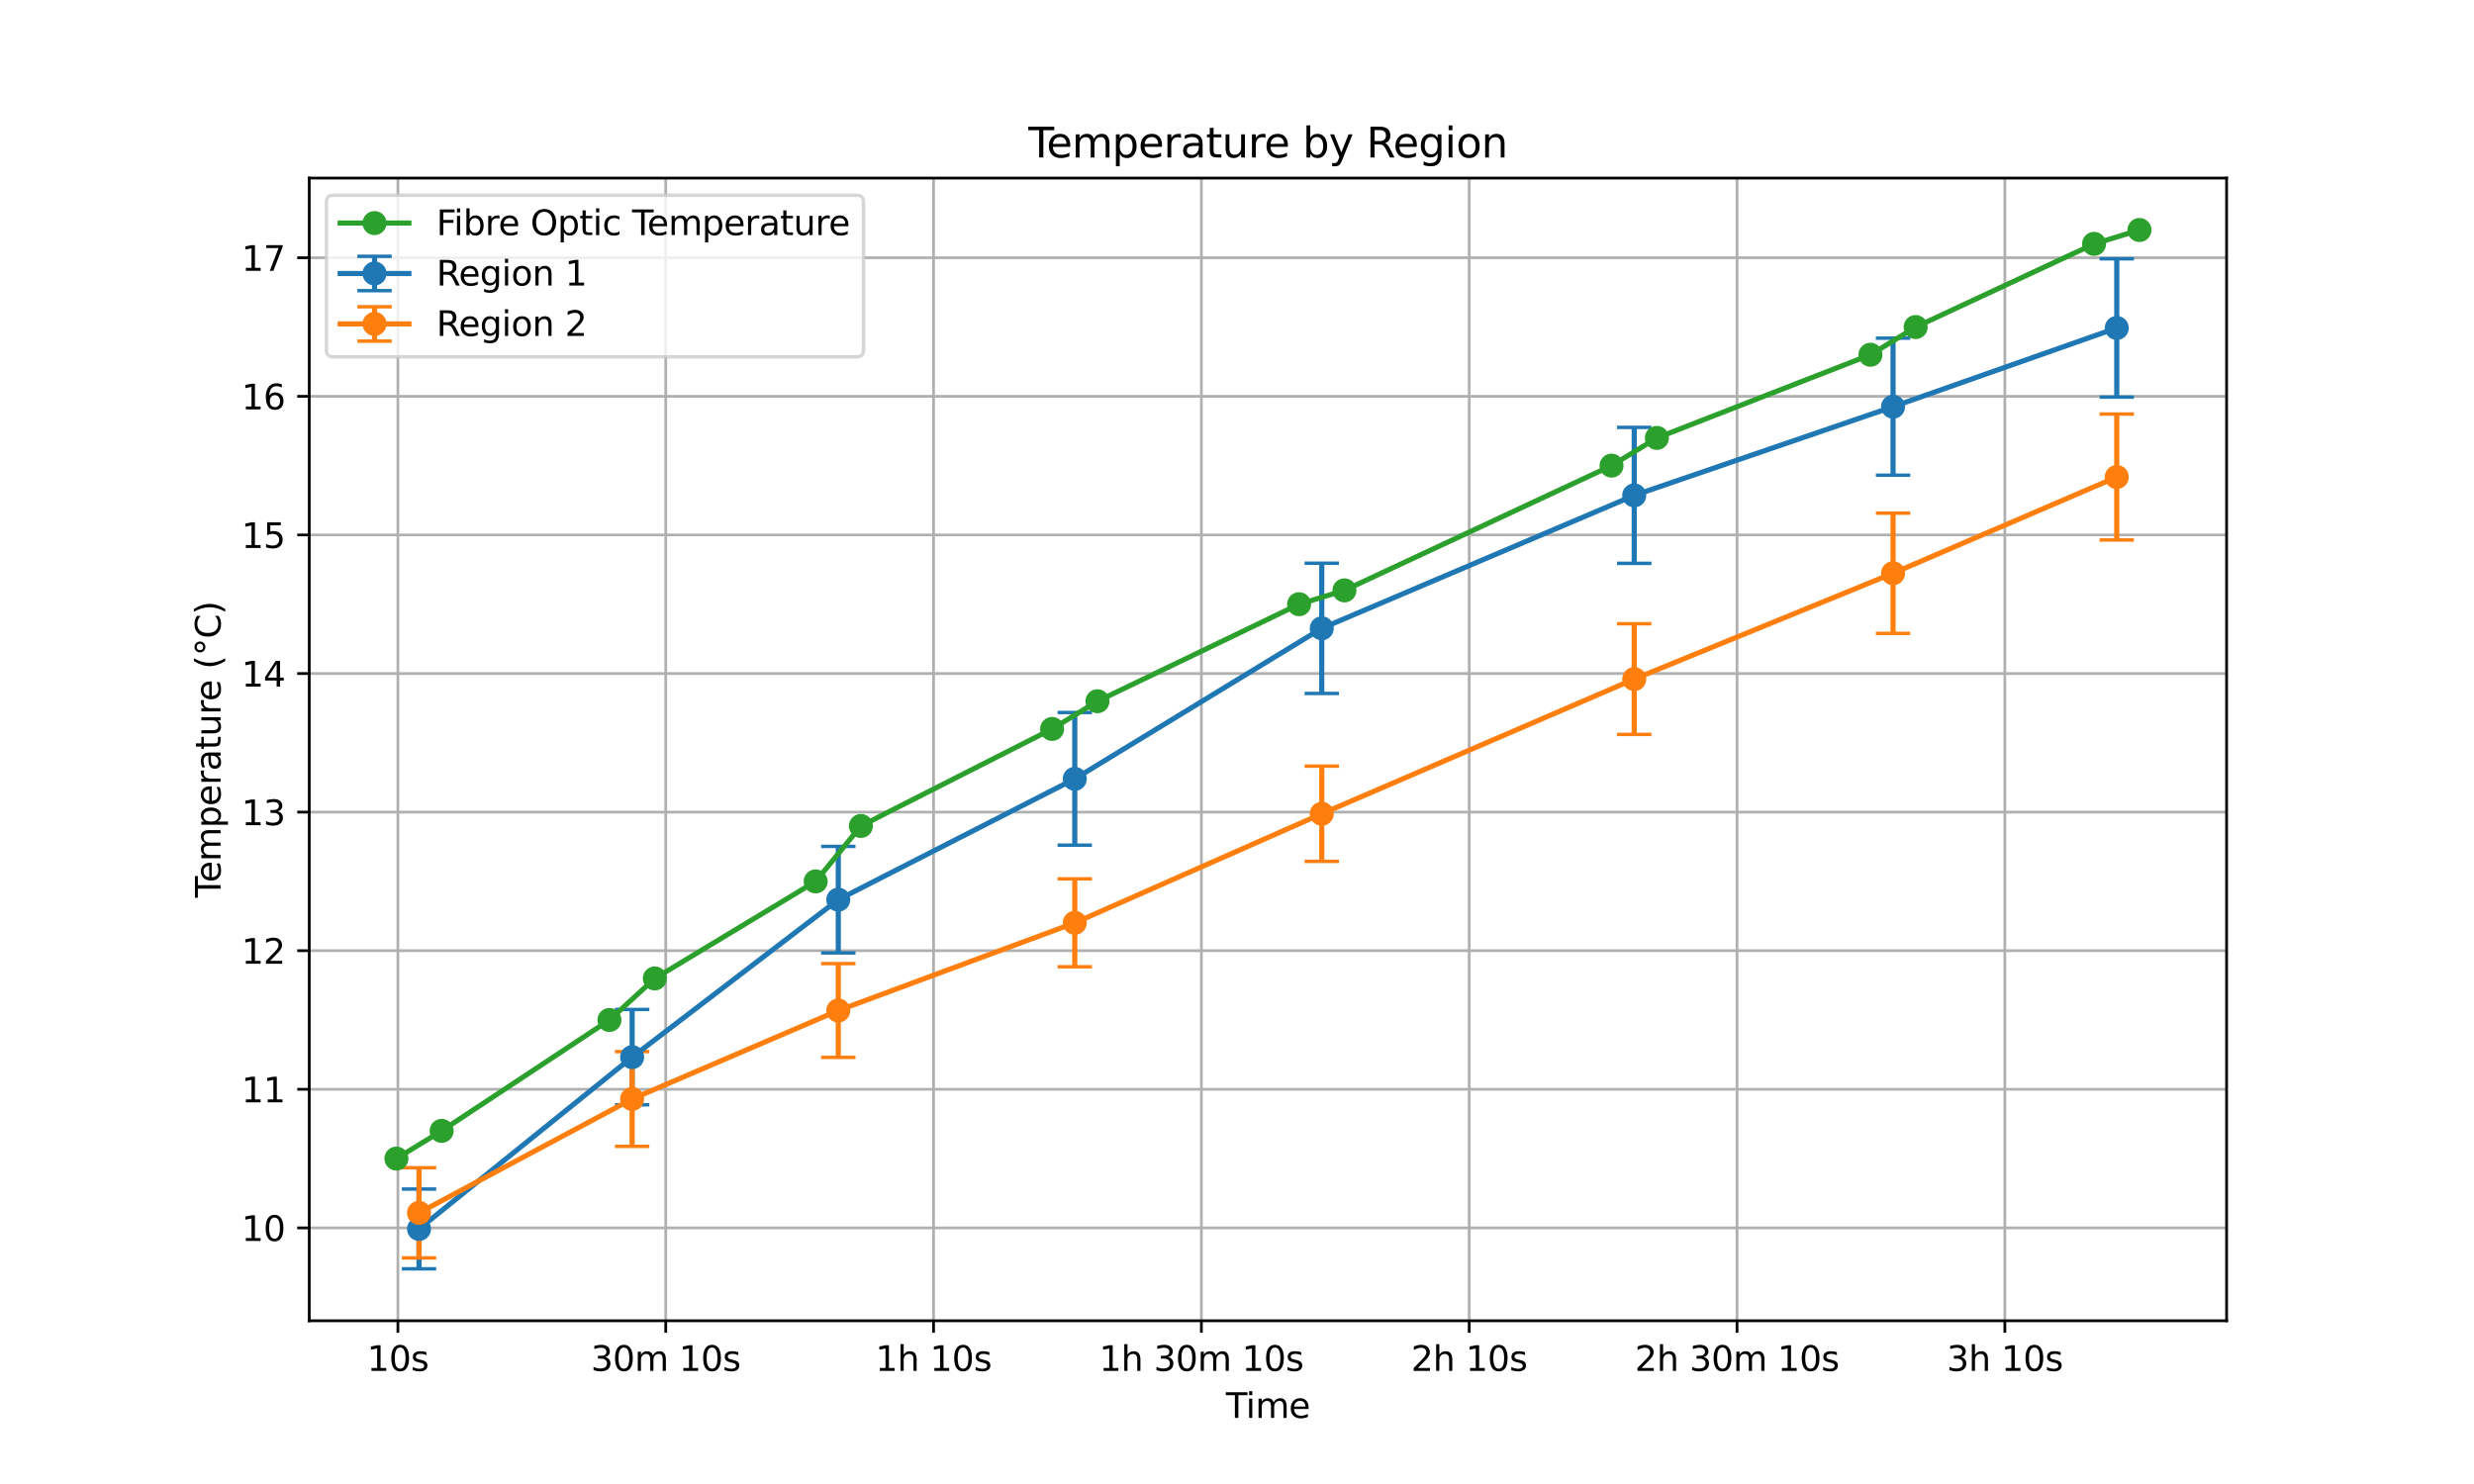 <?xml version="1.0" encoding="utf-8" standalone="no"?>
<!DOCTYPE svg PUBLIC "-//W3C//DTD SVG 1.1//EN"
  "http://www.w3.org/Graphics/SVG/1.1/DTD/svg11.dtd">
<svg xmlns:xlink="http://www.w3.org/1999/xlink" width="720pt" height="432pt" viewBox="0 0 720 432" xmlns="http://www.w3.org/2000/svg" version="1.1">
 <defs>
  <style type="text/css">*{stroke-linejoin: round; stroke-linecap: butt}</style>
 </defs>
 <g id="figure_1">
  <g id="patch_1">
   <path d="M 0 432 
L 720 432 
L 720 0 
L 0 0 
z
" style="fill: #ffffff"/>
  </g>
  <g id="axes_1">
   <g id="patch_2">
    <path d="M 90 384.48 
L 648 384.48 
L 648 51.84 
L 90 51.84 
z
" style="fill: #ffffff"/>
   </g>
   <g id="matplotlib.axis_1">
    <g id="xtick_1">
     <g id="line2d_1">
      <path d="M 115.802 384.48 
L 115.802 51.84 
" clip-path="url(#p386b42f5fe)" style="fill: none; stroke: #b0b0b0; stroke-width: 0.8; stroke-linecap: square"/>
     </g>
     <g id="line2d_2">
      <defs>
       <path id="m25e8c06a83" d="M 0 0 
L 0 3.5 
" style="stroke: #000000; stroke-width: 0.8"/>
      </defs>
      <g>
       <use xlink:href="#m25e8c06a83" x="115.802" y="384.48" style="stroke: #000000; stroke-width: 0.8"/>
      </g>
     </g>
     <g id="text_1">
      <!-- 10s -->
      <g transform="translate(106.835 399.078) scale(0.1 -0.1)">
       <defs>
        <path id="DejaVuSans-31" d="M 794 531 
L 1825 531 
L 1825 4091 
L 703 3866 
L 703 4441 
L 1819 4666 
L 2450 4666 
L 2450 531 
L 3481 531 
L 3481 0 
L 794 0 
L 794 531 
z
" transform="scale(0.016)"/>
        <path id="DejaVuSans-30" d="M 2034 4250 
Q 1547 4250 1301 3770 
Q 1056 3291 1056 2328 
Q 1056 1369 1301 889 
Q 1547 409 2034 409 
Q 2525 409 2770 889 
Q 3016 1369 3016 2328 
Q 3016 3291 2770 3770 
Q 2525 4250 2034 4250 
z
M 2034 4750 
Q 2819 4750 3233 4129 
Q 3647 3509 3647 2328 
Q 3647 1150 3233 529 
Q 2819 -91 2034 -91 
Q 1250 -91 836 529 
Q 422 1150 422 2328 
Q 422 3509 836 4129 
Q 1250 4750 2034 4750 
z
" transform="scale(0.016)"/>
        <path id="DejaVuSans-73" d="M 2834 3397 
L 2834 2853 
Q 2591 2978 2328 3040 
Q 2066 3103 1784 3103 
Q 1356 3103 1142 2972 
Q 928 2841 928 2578 
Q 928 2378 1081 2264 
Q 1234 2150 1697 2047 
L 1894 2003 
Q 2506 1872 2764 1633 
Q 3022 1394 3022 966 
Q 3022 478 2636 193 
Q 2250 -91 1575 -91 
Q 1294 -91 989 -36 
Q 684 19 347 128 
L 347 722 
Q 666 556 975 473 
Q 1284 391 1588 391 
Q 1994 391 2212 530 
Q 2431 669 2431 922 
Q 2431 1156 2273 1281 
Q 2116 1406 1581 1522 
L 1381 1569 
Q 847 1681 609 1914 
Q 372 2147 372 2553 
Q 372 3047 722 3315 
Q 1072 3584 1716 3584 
Q 2034 3584 2315 3537 
Q 2597 3491 2834 3397 
z
" transform="scale(0.016)"/>
       </defs>
       <use xlink:href="#DejaVuSans-31"/>
       <use xlink:href="#DejaVuSans-30" transform="translate(63.623 0)"/>
       <use xlink:href="#DejaVuSans-73" transform="translate(127.246 0)"/>
      </g>
     </g>
    </g>
    <g id="xtick_2">
     <g id="line2d_3">
      <path d="M 193.746 384.48 
L 193.746 51.84 
" clip-path="url(#p386b42f5fe)" style="fill: none; stroke: #b0b0b0; stroke-width: 0.8; stroke-linecap: square"/>
     </g>
     <g id="line2d_4">
      <g>
       <use xlink:href="#m25e8c06a83" x="193.746" y="384.48" style="stroke: #000000; stroke-width: 0.8"/>
      </g>
     </g>
     <g id="text_2">
      <!-- 30m 10s -->
      <g transform="translate(171.957 399.078) scale(0.1 -0.1)">
       <defs>
        <path id="DejaVuSans-33" d="M 2597 2516 
Q 3050 2419 3304 2112 
Q 3559 1806 3559 1356 
Q 3559 666 3084 287 
Q 2609 -91 1734 -91 
Q 1441 -91 1130 -33 
Q 819 25 488 141 
L 488 750 
Q 750 597 1062 519 
Q 1375 441 1716 441 
Q 2309 441 2620 675 
Q 2931 909 2931 1356 
Q 2931 1769 2642 2001 
Q 2353 2234 1838 2234 
L 1294 2234 
L 1294 2753 
L 1863 2753 
Q 2328 2753 2575 2939 
Q 2822 3125 2822 3475 
Q 2822 3834 2567 4026 
Q 2313 4219 1838 4219 
Q 1578 4219 1281 4162 
Q 984 4106 628 3988 
L 628 4550 
Q 988 4650 1302 4700 
Q 1616 4750 1894 4750 
Q 2613 4750 3031 4423 
Q 3450 4097 3450 3541 
Q 3450 3153 3228 2886 
Q 3006 2619 2597 2516 
z
" transform="scale(0.016)"/>
        <path id="DejaVuSans-6d" d="M 3328 2828 
Q 3544 3216 3844 3400 
Q 4144 3584 4550 3584 
Q 5097 3584 5394 3201 
Q 5691 2819 5691 2113 
L 5691 0 
L 5113 0 
L 5113 2094 
Q 5113 2597 4934 2840 
Q 4756 3084 4391 3084 
Q 3944 3084 3684 2787 
Q 3425 2491 3425 1978 
L 3425 0 
L 2847 0 
L 2847 2094 
Q 2847 2600 2669 2842 
Q 2491 3084 2119 3084 
Q 1678 3084 1418 2786 
Q 1159 2488 1159 1978 
L 1159 0 
L 581 0 
L 581 3500 
L 1159 3500 
L 1159 2956 
Q 1356 3278 1631 3431 
Q 1906 3584 2284 3584 
Q 2666 3584 2933 3390 
Q 3200 3197 3328 2828 
z
" transform="scale(0.016)"/>
        <path id="DejaVuSans-20" transform="scale(0.016)"/>
       </defs>
       <use xlink:href="#DejaVuSans-33"/>
       <use xlink:href="#DejaVuSans-30" transform="translate(63.623 0)"/>
       <use xlink:href="#DejaVuSans-6d" transform="translate(127.246 0)"/>
       <use xlink:href="#DejaVuSans-20" transform="translate(224.658 0)"/>
       <use xlink:href="#DejaVuSans-31" transform="translate(256.445 0)"/>
       <use xlink:href="#DejaVuSans-30" transform="translate(320.068 0)"/>
       <use xlink:href="#DejaVuSans-73" transform="translate(383.691 0)"/>
      </g>
     </g>
    </g>
    <g id="xtick_3">
     <g id="line2d_5">
      <path d="M 271.69 384.48 
L 271.69 51.84 
" clip-path="url(#p386b42f5fe)" style="fill: none; stroke: #b0b0b0; stroke-width: 0.8; stroke-linecap: square"/>
     </g>
     <g id="line2d_6">
      <g>
       <use xlink:href="#m25e8c06a83" x="271.69" y="384.48" style="stroke: #000000; stroke-width: 0.8"/>
      </g>
     </g>
     <g id="text_3">
      <!-- 1h 10s -->
      <g transform="translate(254.784 399.078) scale(0.1 -0.1)">
       <defs>
        <path id="DejaVuSans-68" d="M 3513 2113 
L 3513 0 
L 2938 0 
L 2938 2094 
Q 2938 2591 2744 2837 
Q 2550 3084 2163 3084 
Q 1697 3084 1428 2787 
Q 1159 2491 1159 1978 
L 1159 0 
L 581 0 
L 581 4863 
L 1159 4863 
L 1159 2956 
Q 1366 3272 1645 3428 
Q 1925 3584 2291 3584 
Q 2894 3584 3203 3211 
Q 3513 2838 3513 2113 
z
" transform="scale(0.016)"/>
       </defs>
       <use xlink:href="#DejaVuSans-31"/>
       <use xlink:href="#DejaVuSans-68" transform="translate(63.623 0)"/>
       <use xlink:href="#DejaVuSans-20" transform="translate(127.002 0)"/>
       <use xlink:href="#DejaVuSans-31" transform="translate(158.789 0)"/>
       <use xlink:href="#DejaVuSans-30" transform="translate(222.412 0)"/>
       <use xlink:href="#DejaVuSans-73" transform="translate(286.035 0)"/>
      </g>
     </g>
    </g>
    <g id="xtick_4">
     <g id="line2d_7">
      <path d="M 349.634 384.48 
L 349.634 51.84 
" clip-path="url(#p386b42f5fe)" style="fill: none; stroke: #b0b0b0; stroke-width: 0.8; stroke-linecap: square"/>
     </g>
     <g id="line2d_8">
      <g>
       <use xlink:href="#m25e8c06a83" x="349.634" y="384.48" style="stroke: #000000; stroke-width: 0.8"/>
      </g>
     </g>
     <g id="text_4">
      <!-- 1h 30m 10s -->
      <g transform="translate(319.906 399.078) scale(0.1 -0.1)">
       <use xlink:href="#DejaVuSans-31"/>
       <use xlink:href="#DejaVuSans-68" transform="translate(63.623 0)"/>
       <use xlink:href="#DejaVuSans-20" transform="translate(127.002 0)"/>
       <use xlink:href="#DejaVuSans-33" transform="translate(158.789 0)"/>
       <use xlink:href="#DejaVuSans-30" transform="translate(222.412 0)"/>
       <use xlink:href="#DejaVuSans-6d" transform="translate(286.035 0)"/>
       <use xlink:href="#DejaVuSans-20" transform="translate(383.447 0)"/>
       <use xlink:href="#DejaVuSans-31" transform="translate(415.234 0)"/>
       <use xlink:href="#DejaVuSans-30" transform="translate(478.857 0)"/>
       <use xlink:href="#DejaVuSans-73" transform="translate(542.48 0)"/>
      </g>
     </g>
    </g>
    <g id="xtick_5">
     <g id="line2d_9">
      <path d="M 427.578 384.48 
L 427.578 51.84 
" clip-path="url(#p386b42f5fe)" style="fill: none; stroke: #b0b0b0; stroke-width: 0.8; stroke-linecap: square"/>
     </g>
     <g id="line2d_10">
      <g>
       <use xlink:href="#m25e8c06a83" x="427.578" y="384.48" style="stroke: #000000; stroke-width: 0.8"/>
      </g>
     </g>
     <g id="text_5">
      <!-- 2h 10s -->
      <g transform="translate(410.672 399.078) scale(0.1 -0.1)">
       <defs>
        <path id="DejaVuSans-32" d="M 1228 531 
L 3431 531 
L 3431 0 
L 469 0 
L 469 531 
Q 828 903 1448 1529 
Q 2069 2156 2228 2338 
Q 2531 2678 2651 2914 
Q 2772 3150 2772 3378 
Q 2772 3750 2511 3984 
Q 2250 4219 1831 4219 
Q 1534 4219 1204 4116 
Q 875 4013 500 3803 
L 500 4441 
Q 881 4594 1212 4672 
Q 1544 4750 1819 4750 
Q 2544 4750 2975 4387 
Q 3406 4025 3406 3419 
Q 3406 3131 3298 2873 
Q 3191 2616 2906 2266 
Q 2828 2175 2409 1742 
Q 1991 1309 1228 531 
z
" transform="scale(0.016)"/>
       </defs>
       <use xlink:href="#DejaVuSans-32"/>
       <use xlink:href="#DejaVuSans-68" transform="translate(63.623 0)"/>
       <use xlink:href="#DejaVuSans-20" transform="translate(127.002 0)"/>
       <use xlink:href="#DejaVuSans-31" transform="translate(158.789 0)"/>
       <use xlink:href="#DejaVuSans-30" transform="translate(222.412 0)"/>
       <use xlink:href="#DejaVuSans-73" transform="translate(286.035 0)"/>
      </g>
     </g>
    </g>
    <g id="xtick_6">
     <g id="line2d_11">
      <path d="M 505.522 384.48 
L 505.522 51.84 
" clip-path="url(#p386b42f5fe)" style="fill: none; stroke: #b0b0b0; stroke-width: 0.8; stroke-linecap: square"/>
     </g>
     <g id="line2d_12">
      <g>
       <use xlink:href="#m25e8c06a83" x="505.522" y="384.48" style="stroke: #000000; stroke-width: 0.8"/>
      </g>
     </g>
     <g id="text_6">
      <!-- 2h 30m 10s -->
      <g transform="translate(475.794 399.078) scale(0.1 -0.1)">
       <use xlink:href="#DejaVuSans-32"/>
       <use xlink:href="#DejaVuSans-68" transform="translate(63.623 0)"/>
       <use xlink:href="#DejaVuSans-20" transform="translate(127.002 0)"/>
       <use xlink:href="#DejaVuSans-33" transform="translate(158.789 0)"/>
       <use xlink:href="#DejaVuSans-30" transform="translate(222.412 0)"/>
       <use xlink:href="#DejaVuSans-6d" transform="translate(286.035 0)"/>
       <use xlink:href="#DejaVuSans-20" transform="translate(383.447 0)"/>
       <use xlink:href="#DejaVuSans-31" transform="translate(415.234 0)"/>
       <use xlink:href="#DejaVuSans-30" transform="translate(478.857 0)"/>
       <use xlink:href="#DejaVuSans-73" transform="translate(542.48 0)"/>
      </g>
     </g>
    </g>
    <g id="xtick_7">
     <g id="line2d_13">
      <path d="M 583.466 384.48 
L 583.466 51.84 
" clip-path="url(#p386b42f5fe)" style="fill: none; stroke: #b0b0b0; stroke-width: 0.8; stroke-linecap: square"/>
     </g>
     <g id="line2d_14">
      <g>
       <use xlink:href="#m25e8c06a83" x="583.466" y="384.48" style="stroke: #000000; stroke-width: 0.8"/>
      </g>
     </g>
     <g id="text_7">
      <!-- 3h 10s -->
      <g transform="translate(566.56 399.078) scale(0.1 -0.1)">
       <use xlink:href="#DejaVuSans-33"/>
       <use xlink:href="#DejaVuSans-68" transform="translate(63.623 0)"/>
       <use xlink:href="#DejaVuSans-20" transform="translate(127.002 0)"/>
       <use xlink:href="#DejaVuSans-31" transform="translate(158.789 0)"/>
       <use xlink:href="#DejaVuSans-30" transform="translate(222.412 0)"/>
       <use xlink:href="#DejaVuSans-73" transform="translate(286.035 0)"/>
      </g>
     </g>
    </g>
    <g id="text_8">
     <!-- Time -->
     <g transform="translate(356.766 412.757) scale(0.1 -0.1)">
      <defs>
       <path id="DejaVuSans-54" d="M -19 4666 
L 3928 4666 
L 3928 4134 
L 2272 4134 
L 2272 0 
L 1638 0 
L 1638 4134 
L -19 4134 
L -19 4666 
z
" transform="scale(0.016)"/>
       <path id="DejaVuSans-69" d="M 603 3500 
L 1178 3500 
L 1178 0 
L 603 0 
L 603 3500 
z
M 603 4863 
L 1178 4863 
L 1178 4134 
L 603 4134 
L 603 4863 
z
" transform="scale(0.016)"/>
       <path id="DejaVuSans-65" d="M 3597 1894 
L 3597 1613 
L 953 1613 
Q 991 1019 1311 708 
Q 1631 397 2203 397 
Q 2534 397 2845 478 
Q 3156 559 3463 722 
L 3463 178 
Q 3153 47 2828 -22 
Q 2503 -91 2169 -91 
Q 1331 -91 842 396 
Q 353 884 353 1716 
Q 353 2575 817 3079 
Q 1281 3584 2069 3584 
Q 2775 3584 3186 3129 
Q 3597 2675 3597 1894 
z
M 3022 2063 
Q 3016 2534 2758 2815 
Q 2500 3097 2075 3097 
Q 1594 3097 1305 2825 
Q 1016 2553 972 2059 
L 3022 2063 
z
" transform="scale(0.016)"/>
      </defs>
      <use xlink:href="#DejaVuSans-54"/>
      <use xlink:href="#DejaVuSans-69" transform="translate(57.959 0)"/>
      <use xlink:href="#DejaVuSans-6d" transform="translate(85.742 0)"/>
      <use xlink:href="#DejaVuSans-65" transform="translate(183.154 0)"/>
     </g>
    </g>
   </g>
   <g id="matplotlib.axis_2">
    <g id="ytick_1">
     <g id="line2d_15">
      <path d="M 90 357.444 
L 648 357.444 
" clip-path="url(#p386b42f5fe)" style="fill: none; stroke: #b0b0b0; stroke-width: 0.8; stroke-linecap: square"/>
     </g>
     <g id="line2d_16">
      <defs>
       <path id="mbd98ef2df9" d="M 0 0 
L -3.5 0 
" style="stroke: #000000; stroke-width: 0.8"/>
      </defs>
      <g>
       <use xlink:href="#mbd98ef2df9" x="90" y="357.444" style="stroke: #000000; stroke-width: 0.8"/>
      </g>
     </g>
     <g id="text_9">
      <!-- 10 -->
      <g transform="translate(70.275 361.243) scale(0.1 -0.1)">
       <use xlink:href="#DejaVuSans-31"/>
       <use xlink:href="#DejaVuSans-30" transform="translate(63.623 0)"/>
      </g>
     </g>
    </g>
    <g id="ytick_2">
     <g id="line2d_17">
      <path d="M 90 317.099 
L 648 317.099 
" clip-path="url(#p386b42f5fe)" style="fill: none; stroke: #b0b0b0; stroke-width: 0.8; stroke-linecap: square"/>
     </g>
     <g id="line2d_18">
      <g>
       <use xlink:href="#mbd98ef2df9" x="90" y="317.099" style="stroke: #000000; stroke-width: 0.8"/>
      </g>
     </g>
     <g id="text_10">
      <!-- 11 -->
      <g transform="translate(70.275 320.898) scale(0.1 -0.1)">
       <use xlink:href="#DejaVuSans-31"/>
       <use xlink:href="#DejaVuSans-31" transform="translate(63.623 0)"/>
      </g>
     </g>
    </g>
    <g id="ytick_3">
     <g id="line2d_19">
      <path d="M 90 276.754 
L 648 276.754 
" clip-path="url(#p386b42f5fe)" style="fill: none; stroke: #b0b0b0; stroke-width: 0.8; stroke-linecap: square"/>
     </g>
     <g id="line2d_20">
      <g>
       <use xlink:href="#mbd98ef2df9" x="90" y="276.754" style="stroke: #000000; stroke-width: 0.8"/>
      </g>
     </g>
     <g id="text_11">
      <!-- 12 -->
      <g transform="translate(70.275 280.553) scale(0.1 -0.1)">
       <use xlink:href="#DejaVuSans-31"/>
       <use xlink:href="#DejaVuSans-32" transform="translate(63.623 0)"/>
      </g>
     </g>
    </g>
    <g id="ytick_4">
     <g id="line2d_21">
      <path d="M 90 236.409 
L 648 236.409 
" clip-path="url(#p386b42f5fe)" style="fill: none; stroke: #b0b0b0; stroke-width: 0.8; stroke-linecap: square"/>
     </g>
     <g id="line2d_22">
      <g>
       <use xlink:href="#mbd98ef2df9" x="90" y="236.409" style="stroke: #000000; stroke-width: 0.8"/>
      </g>
     </g>
     <g id="text_12">
      <!-- 13 -->
      <g transform="translate(70.275 240.208) scale(0.1 -0.1)">
       <use xlink:href="#DejaVuSans-31"/>
       <use xlink:href="#DejaVuSans-33" transform="translate(63.623 0)"/>
      </g>
     </g>
    </g>
    <g id="ytick_5">
     <g id="line2d_23">
      <path d="M 90 196.064 
L 648 196.064 
" clip-path="url(#p386b42f5fe)" style="fill: none; stroke: #b0b0b0; stroke-width: 0.8; stroke-linecap: square"/>
     </g>
     <g id="line2d_24">
      <g>
       <use xlink:href="#mbd98ef2df9" x="90" y="196.064" style="stroke: #000000; stroke-width: 0.8"/>
      </g>
     </g>
     <g id="text_13">
      <!-- 14 -->
      <g transform="translate(70.275 199.863) scale(0.1 -0.1)">
       <defs>
        <path id="DejaVuSans-34" d="M 2419 4116 
L 825 1625 
L 2419 1625 
L 2419 4116 
z
M 2253 4666 
L 3047 4666 
L 3047 1625 
L 3713 1625 
L 3713 1100 
L 3047 1100 
L 3047 0 
L 2419 0 
L 2419 1100 
L 313 1100 
L 313 1709 
L 2253 4666 
z
" transform="scale(0.016)"/>
       </defs>
       <use xlink:href="#DejaVuSans-31"/>
       <use xlink:href="#DejaVuSans-34" transform="translate(63.623 0)"/>
      </g>
     </g>
    </g>
    <g id="ytick_6">
     <g id="line2d_25">
      <path d="M 90 155.719 
L 648 155.719 
" clip-path="url(#p386b42f5fe)" style="fill: none; stroke: #b0b0b0; stroke-width: 0.8; stroke-linecap: square"/>
     </g>
     <g id="line2d_26">
      <g>
       <use xlink:href="#mbd98ef2df9" x="90" y="155.719" style="stroke: #000000; stroke-width: 0.8"/>
      </g>
     </g>
     <g id="text_14">
      <!-- 15 -->
      <g transform="translate(70.275 159.518) scale(0.1 -0.1)">
       <defs>
        <path id="DejaVuSans-35" d="M 691 4666 
L 3169 4666 
L 3169 4134 
L 1269 4134 
L 1269 2991 
Q 1406 3038 1543 3061 
Q 1681 3084 1819 3084 
Q 2600 3084 3056 2656 
Q 3513 2228 3513 1497 
Q 3513 744 3044 326 
Q 2575 -91 1722 -91 
Q 1428 -91 1123 -41 
Q 819 9 494 109 
L 494 744 
Q 775 591 1075 516 
Q 1375 441 1709 441 
Q 2250 441 2565 725 
Q 2881 1009 2881 1497 
Q 2881 1984 2565 2268 
Q 2250 2553 1709 2553 
Q 1456 2553 1204 2497 
Q 953 2441 691 2322 
L 691 4666 
z
" transform="scale(0.016)"/>
       </defs>
       <use xlink:href="#DejaVuSans-31"/>
       <use xlink:href="#DejaVuSans-35" transform="translate(63.623 0)"/>
      </g>
     </g>
    </g>
    <g id="ytick_7">
     <g id="line2d_27">
      <path d="M 90 115.374 
L 648 115.374 
" clip-path="url(#p386b42f5fe)" style="fill: none; stroke: #b0b0b0; stroke-width: 0.8; stroke-linecap: square"/>
     </g>
     <g id="line2d_28">
      <g>
       <use xlink:href="#mbd98ef2df9" x="90" y="115.374" style="stroke: #000000; stroke-width: 0.8"/>
      </g>
     </g>
     <g id="text_15">
      <!-- 16 -->
      <g transform="translate(70.275 119.173) scale(0.1 -0.1)">
       <defs>
        <path id="DejaVuSans-36" d="M 2113 2584 
Q 1688 2584 1439 2293 
Q 1191 2003 1191 1497 
Q 1191 994 1439 701 
Q 1688 409 2113 409 
Q 2538 409 2786 701 
Q 3034 994 3034 1497 
Q 3034 2003 2786 2293 
Q 2538 2584 2113 2584 
z
M 3366 4563 
L 3366 3988 
Q 3128 4100 2886 4159 
Q 2644 4219 2406 4219 
Q 1781 4219 1451 3797 
Q 1122 3375 1075 2522 
Q 1259 2794 1537 2939 
Q 1816 3084 2150 3084 
Q 2853 3084 3261 2657 
Q 3669 2231 3669 1497 
Q 3669 778 3244 343 
Q 2819 -91 2113 -91 
Q 1303 -91 875 529 
Q 447 1150 447 2328 
Q 447 3434 972 4092 
Q 1497 4750 2381 4750 
Q 2619 4750 2861 4703 
Q 3103 4656 3366 4563 
z
" transform="scale(0.016)"/>
       </defs>
       <use xlink:href="#DejaVuSans-31"/>
       <use xlink:href="#DejaVuSans-36" transform="translate(63.623 0)"/>
      </g>
     </g>
    </g>
    <g id="ytick_8">
     <g id="line2d_29">
      <path d="M 90 75.029 
L 648 75.029 
" clip-path="url(#p386b42f5fe)" style="fill: none; stroke: #b0b0b0; stroke-width: 0.8; stroke-linecap: square"/>
     </g>
     <g id="line2d_30">
      <g>
       <use xlink:href="#mbd98ef2df9" x="90" y="75.029" style="stroke: #000000; stroke-width: 0.8"/>
      </g>
     </g>
     <g id="text_16">
      <!-- 17 -->
      <g transform="translate(70.275 78.828) scale(0.1 -0.1)">
       <defs>
        <path id="DejaVuSans-37" d="M 525 4666 
L 3525 4666 
L 3525 4397 
L 1831 0 
L 1172 0 
L 2766 4134 
L 525 4134 
L 525 4666 
z
" transform="scale(0.016)"/>
       </defs>
       <use xlink:href="#DejaVuSans-31"/>
       <use xlink:href="#DejaVuSans-37" transform="translate(63.623 0)"/>
      </g>
     </g>
    </g>
    <g id="text_17">
     <!-- Temperature (°C) -->
     <g transform="translate(64.195 261.312) rotate(-90) scale(0.1 -0.1)">
      <defs>
       <path id="DejaVuSans-70" d="M 1159 525 
L 1159 -1331 
L 581 -1331 
L 581 3500 
L 1159 3500 
L 1159 2969 
Q 1341 3281 1617 3432 
Q 1894 3584 2278 3584 
Q 2916 3584 3314 3078 
Q 3713 2572 3713 1747 
Q 3713 922 3314 415 
Q 2916 -91 2278 -91 
Q 1894 -91 1617 61 
Q 1341 213 1159 525 
z
M 3116 1747 
Q 3116 2381 2855 2742 
Q 2594 3103 2138 3103 
Q 1681 3103 1420 2742 
Q 1159 2381 1159 1747 
Q 1159 1113 1420 752 
Q 1681 391 2138 391 
Q 2594 391 2855 752 
Q 3116 1113 3116 1747 
z
" transform="scale(0.016)"/>
       <path id="DejaVuSans-72" d="M 2631 2963 
Q 2534 3019 2420 3045 
Q 2306 3072 2169 3072 
Q 1681 3072 1420 2755 
Q 1159 2438 1159 1844 
L 1159 0 
L 581 0 
L 581 3500 
L 1159 3500 
L 1159 2956 
Q 1341 3275 1631 3429 
Q 1922 3584 2338 3584 
Q 2397 3584 2469 3576 
Q 2541 3569 2628 3553 
L 2631 2963 
z
" transform="scale(0.016)"/>
       <path id="DejaVuSans-61" d="M 2194 1759 
Q 1497 1759 1228 1600 
Q 959 1441 959 1056 
Q 959 750 1161 570 
Q 1363 391 1709 391 
Q 2188 391 2477 730 
Q 2766 1069 2766 1631 
L 2766 1759 
L 2194 1759 
z
M 3341 1997 
L 3341 0 
L 2766 0 
L 2766 531 
Q 2569 213 2275 61 
Q 1981 -91 1556 -91 
Q 1019 -91 701 211 
Q 384 513 384 1019 
Q 384 1609 779 1909 
Q 1175 2209 1959 2209 
L 2766 2209 
L 2766 2266 
Q 2766 2663 2505 2880 
Q 2244 3097 1772 3097 
Q 1472 3097 1187 3025 
Q 903 2953 641 2809 
L 641 3341 
Q 956 3463 1253 3523 
Q 1550 3584 1831 3584 
Q 2591 3584 2966 3190 
Q 3341 2797 3341 1997 
z
" transform="scale(0.016)"/>
       <path id="DejaVuSans-74" d="M 1172 4494 
L 1172 3500 
L 2356 3500 
L 2356 3053 
L 1172 3053 
L 1172 1153 
Q 1172 725 1289 603 
Q 1406 481 1766 481 
L 2356 481 
L 2356 0 
L 1766 0 
Q 1100 0 847 248 
Q 594 497 594 1153 
L 594 3053 
L 172 3053 
L 172 3500 
L 594 3500 
L 594 4494 
L 1172 4494 
z
" transform="scale(0.016)"/>
       <path id="DejaVuSans-75" d="M 544 1381 
L 544 3500 
L 1119 3500 
L 1119 1403 
Q 1119 906 1312 657 
Q 1506 409 1894 409 
Q 2359 409 2629 706 
Q 2900 1003 2900 1516 
L 2900 3500 
L 3475 3500 
L 3475 0 
L 2900 0 
L 2900 538 
Q 2691 219 2414 64 
Q 2138 -91 1772 -91 
Q 1169 -91 856 284 
Q 544 659 544 1381 
z
M 1991 3584 
L 1991 3584 
z
" transform="scale(0.016)"/>
       <path id="DejaVuSans-28" d="M 1984 4856 
Q 1566 4138 1362 3434 
Q 1159 2731 1159 2009 
Q 1159 1288 1364 580 
Q 1569 -128 1984 -844 
L 1484 -844 
Q 1016 -109 783 600 
Q 550 1309 550 2009 
Q 550 2706 781 3412 
Q 1013 4119 1484 4856 
L 1984 4856 
z
" transform="scale(0.016)"/>
       <path id="DejaVuSans-b0" d="M 1600 4347 
Q 1350 4347 1178 4173 
Q 1006 4000 1006 3750 
Q 1006 3503 1178 3333 
Q 1350 3163 1600 3163 
Q 1850 3163 2022 3333 
Q 2194 3503 2194 3750 
Q 2194 3997 2020 4172 
Q 1847 4347 1600 4347 
z
M 1600 4750 
Q 1800 4750 1984 4673 
Q 2169 4597 2303 4453 
Q 2447 4313 2519 4134 
Q 2591 3956 2591 3750 
Q 2591 3338 2302 3052 
Q 2013 2766 1594 2766 
Q 1172 2766 890 3047 
Q 609 3328 609 3750 
Q 609 4169 896 4459 
Q 1184 4750 1600 4750 
z
" transform="scale(0.016)"/>
       <path id="DejaVuSans-43" d="M 4122 4306 
L 4122 3641 
Q 3803 3938 3442 4084 
Q 3081 4231 2675 4231 
Q 1875 4231 1450 3742 
Q 1025 3253 1025 2328 
Q 1025 1406 1450 917 
Q 1875 428 2675 428 
Q 3081 428 3442 575 
Q 3803 722 4122 1019 
L 4122 359 
Q 3791 134 3420 21 
Q 3050 -91 2638 -91 
Q 1578 -91 968 557 
Q 359 1206 359 2328 
Q 359 3453 968 4101 
Q 1578 4750 2638 4750 
Q 3056 4750 3426 4639 
Q 3797 4528 4122 4306 
z
" transform="scale(0.016)"/>
       <path id="DejaVuSans-29" d="M 513 4856 
L 1013 4856 
Q 1481 4119 1714 3412 
Q 1947 2706 1947 2009 
Q 1947 1309 1714 600 
Q 1481 -109 1013 -844 
L 513 -844 
Q 928 -128 1133 580 
Q 1338 1288 1338 2009 
Q 1338 2731 1133 3434 
Q 928 4138 513 4856 
z
" transform="scale(0.016)"/>
      </defs>
      <use xlink:href="#DejaVuSans-54"/>
      <use xlink:href="#DejaVuSans-65" transform="translate(44.084 0)"/>
      <use xlink:href="#DejaVuSans-6d" transform="translate(105.607 0)"/>
      <use xlink:href="#DejaVuSans-70" transform="translate(203.02 0)"/>
      <use xlink:href="#DejaVuSans-65" transform="translate(266.496 0)"/>
      <use xlink:href="#DejaVuSans-72" transform="translate(328.02 0)"/>
      <use xlink:href="#DejaVuSans-61" transform="translate(369.133 0)"/>
      <use xlink:href="#DejaVuSans-74" transform="translate(430.412 0)"/>
      <use xlink:href="#DejaVuSans-75" transform="translate(469.621 0)"/>
      <use xlink:href="#DejaVuSans-72" transform="translate(533 0)"/>
      <use xlink:href="#DejaVuSans-65" transform="translate(571.863 0)"/>
      <use xlink:href="#DejaVuSans-20" transform="translate(633.387 0)"/>
      <use xlink:href="#DejaVuSans-28" transform="translate(665.174 0)"/>
      <use xlink:href="#DejaVuSans-b0" transform="translate(704.188 0)"/>
      <use xlink:href="#DejaVuSans-43" transform="translate(754.188 0)"/>
      <use xlink:href="#DejaVuSans-29" transform="translate(824.012 0)"/>
     </g>
    </g>
   </g>
   <g id="LineCollection_1">
    <path d="M 121.947 369.36 
L 121.947 346.136 
" clip-path="url(#p386b42f5fe)" style="fill: none; stroke: #1f77b4; stroke-width: 1.5"/>
    <path d="M 183.967 321.615 
L 183.967 293.857 
" clip-path="url(#p386b42f5fe)" style="fill: none; stroke: #1f77b4; stroke-width: 1.5"/>
    <path d="M 243.961 277.398 
L 243.961 246.387 
" clip-path="url(#p386b42f5fe)" style="fill: none; stroke: #1f77b4; stroke-width: 1.5"/>
    <path d="M 312.786 246.028 
L 312.786 207.426 
" clip-path="url(#p386b42f5fe)" style="fill: none; stroke: #1f77b4; stroke-width: 1.5"/>
    <path d="M 384.669 201.863 
L 384.669 163.951 
" clip-path="url(#p386b42f5fe)" style="fill: none; stroke: #1f77b4; stroke-width: 1.5"/>
    <path d="M 475.603 163.997 
L 475.603 124.417 
" clip-path="url(#p386b42f5fe)" style="fill: none; stroke: #1f77b4; stroke-width: 1.5"/>
    <path d="M 550.93 138.344 
L 550.93 98.439 
" clip-path="url(#p386b42f5fe)" style="fill: none; stroke: #1f77b4; stroke-width: 1.5"/>
    <path d="M 616.035 115.6 
L 616.035 75.341 
" clip-path="url(#p386b42f5fe)" style="fill: none; stroke: #1f77b4; stroke-width: 1.5"/>
   </g>
   <g id="line2d_31">
    <defs>
     <path id="m6511557319" d="M 5 0 
L -5 -0 
" style="stroke: #1f77b4"/>
    </defs>
    <g clip-path="url(#p386b42f5fe)">
     <use xlink:href="#m6511557319" x="121.947" y="369.36" style="fill: #1f77b4; stroke: #1f77b4"/>
     <use xlink:href="#m6511557319" x="183.967" y="321.615" style="fill: #1f77b4; stroke: #1f77b4"/>
     <use xlink:href="#m6511557319" x="243.961" y="277.398" style="fill: #1f77b4; stroke: #1f77b4"/>
     <use xlink:href="#m6511557319" x="312.786" y="246.028" style="fill: #1f77b4; stroke: #1f77b4"/>
     <use xlink:href="#m6511557319" x="384.669" y="201.863" style="fill: #1f77b4; stroke: #1f77b4"/>
     <use xlink:href="#m6511557319" x="475.603" y="163.997" style="fill: #1f77b4; stroke: #1f77b4"/>
     <use xlink:href="#m6511557319" x="550.93" y="138.344" style="fill: #1f77b4; stroke: #1f77b4"/>
     <use xlink:href="#m6511557319" x="616.035" y="115.6" style="fill: #1f77b4; stroke: #1f77b4"/>
    </g>
   </g>
   <g id="line2d_32">
    <g clip-path="url(#p386b42f5fe)">
     <use xlink:href="#m6511557319" x="121.947" y="346.136" style="fill: #1f77b4; stroke: #1f77b4"/>
     <use xlink:href="#m6511557319" x="183.967" y="293.857" style="fill: #1f77b4; stroke: #1f77b4"/>
     <use xlink:href="#m6511557319" x="243.961" y="246.387" style="fill: #1f77b4; stroke: #1f77b4"/>
     <use xlink:href="#m6511557319" x="312.786" y="207.426" style="fill: #1f77b4; stroke: #1f77b4"/>
     <use xlink:href="#m6511557319" x="384.669" y="163.951" style="fill: #1f77b4; stroke: #1f77b4"/>
     <use xlink:href="#m6511557319" x="475.603" y="124.417" style="fill: #1f77b4; stroke: #1f77b4"/>
     <use xlink:href="#m6511557319" x="550.93" y="98.439" style="fill: #1f77b4; stroke: #1f77b4"/>
     <use xlink:href="#m6511557319" x="616.035" y="75.341" style="fill: #1f77b4; stroke: #1f77b4"/>
    </g>
   </g>
   <g id="LineCollection_2">
    <path d="M 121.947 366.183 
L 121.947 339.943 
" clip-path="url(#p386b42f5fe)" style="fill: none; stroke: #ff7f0e; stroke-width: 1.5"/>
    <path d="M 183.967 333.706 
L 183.967 306.126 
" clip-path="url(#p386b42f5fe)" style="fill: none; stroke: #ff7f0e; stroke-width: 1.5"/>
    <path d="M 243.961 307.815 
L 243.961 280.514 
" clip-path="url(#p386b42f5fe)" style="fill: none; stroke: #ff7f0e; stroke-width: 1.5"/>
    <path d="M 312.786 281.441 
L 312.786 255.837 
" clip-path="url(#p386b42f5fe)" style="fill: none; stroke: #ff7f0e; stroke-width: 1.5"/>
    <path d="M 384.669 250.755 
L 384.669 223.022 
" clip-path="url(#p386b42f5fe)" style="fill: none; stroke: #ff7f0e; stroke-width: 1.5"/>
    <path d="M 475.603 213.797 
L 475.603 181.57 
" clip-path="url(#p386b42f5fe)" style="fill: none; stroke: #ff7f0e; stroke-width: 1.5"/>
    <path d="M 550.93 184.371 
L 550.93 149.374 
" clip-path="url(#p386b42f5fe)" style="fill: none; stroke: #ff7f0e; stroke-width: 1.5"/>
    <path d="M 616.035 157.194 
L 616.035 120.53 
" clip-path="url(#p386b42f5fe)" style="fill: none; stroke: #ff7f0e; stroke-width: 1.5"/>
   </g>
   <g id="line2d_33">
    <defs>
     <path id="m7d462a3681" d="M 5 0 
L -5 -0 
" style="stroke: #ff7f0e"/>
    </defs>
    <g clip-path="url(#p386b42f5fe)">
     <use xlink:href="#m7d462a3681" x="121.947" y="366.183" style="fill: #ff7f0e; stroke: #ff7f0e"/>
     <use xlink:href="#m7d462a3681" x="183.967" y="333.706" style="fill: #ff7f0e; stroke: #ff7f0e"/>
     <use xlink:href="#m7d462a3681" x="243.961" y="307.815" style="fill: #ff7f0e; stroke: #ff7f0e"/>
     <use xlink:href="#m7d462a3681" x="312.786" y="281.441" style="fill: #ff7f0e; stroke: #ff7f0e"/>
     <use xlink:href="#m7d462a3681" x="384.669" y="250.755" style="fill: #ff7f0e; stroke: #ff7f0e"/>
     <use xlink:href="#m7d462a3681" x="475.603" y="213.797" style="fill: #ff7f0e; stroke: #ff7f0e"/>
     <use xlink:href="#m7d462a3681" x="550.93" y="184.371" style="fill: #ff7f0e; stroke: #ff7f0e"/>
     <use xlink:href="#m7d462a3681" x="616.035" y="157.194" style="fill: #ff7f0e; stroke: #ff7f0e"/>
    </g>
   </g>
   <g id="line2d_34">
    <g clip-path="url(#p386b42f5fe)">
     <use xlink:href="#m7d462a3681" x="121.947" y="339.943" style="fill: #ff7f0e; stroke: #ff7f0e"/>
     <use xlink:href="#m7d462a3681" x="183.967" y="306.126" style="fill: #ff7f0e; stroke: #ff7f0e"/>
     <use xlink:href="#m7d462a3681" x="243.961" y="280.514" style="fill: #ff7f0e; stroke: #ff7f0e"/>
     <use xlink:href="#m7d462a3681" x="312.786" y="255.837" style="fill: #ff7f0e; stroke: #ff7f0e"/>
     <use xlink:href="#m7d462a3681" x="384.669" y="223.022" style="fill: #ff7f0e; stroke: #ff7f0e"/>
     <use xlink:href="#m7d462a3681" x="475.603" y="181.57" style="fill: #ff7f0e; stroke: #ff7f0e"/>
     <use xlink:href="#m7d462a3681" x="550.93" y="149.374" style="fill: #ff7f0e; stroke: #ff7f0e"/>
     <use xlink:href="#m7d462a3681" x="616.035" y="120.53" style="fill: #ff7f0e; stroke: #ff7f0e"/>
    </g>
   </g>
   <g id="line2d_35">
    <path d="M 115.364 337.271 
L 128.53 329.202 
L 177.367 296.926 
L 190.568 284.823 
L 237.379 256.581 
L 250.542 240.443 
L 306.186 212.202 
L 319.387 204.133 
L 378.069 175.891 
L 391.268 171.857 
L 469.003 135.546 
L 482.203 127.477 
L 544.348 103.27 
L 557.512 95.201 
L 609.434 70.994 
L 622.636 66.96 
" clip-path="url(#p386b42f5fe)" style="fill: none; stroke: #2ca02c; stroke-width: 1.5; stroke-linecap: square"/>
    <defs>
     <path id="m31aaee3dfb" d="M 0 3 
C 0.796 3 1.559 2.684 2.121 2.121 
C 2.684 1.559 3 0.796 3 0 
C 3 -0.796 2.684 -1.559 2.121 -2.121 
C 1.559 -2.684 0.796 -3 0 -3 
C -0.796 -3 -1.559 -2.684 -2.121 -2.121 
C -2.684 -1.559 -3 -0.796 -3 0 
C -3 0.796 -2.684 1.559 -2.121 2.121 
C -1.559 2.684 -0.796 3 0 3 
z
" style="stroke: #2ca02c"/>
    </defs>
    <g clip-path="url(#p386b42f5fe)">
     <use xlink:href="#m31aaee3dfb" x="115.364" y="337.271" style="fill: #2ca02c; stroke: #2ca02c"/>
     <use xlink:href="#m31aaee3dfb" x="128.53" y="329.202" style="fill: #2ca02c; stroke: #2ca02c"/>
     <use xlink:href="#m31aaee3dfb" x="177.367" y="296.926" style="fill: #2ca02c; stroke: #2ca02c"/>
     <use xlink:href="#m31aaee3dfb" x="190.568" y="284.823" style="fill: #2ca02c; stroke: #2ca02c"/>
     <use xlink:href="#m31aaee3dfb" x="237.379" y="256.581" style="fill: #2ca02c; stroke: #2ca02c"/>
     <use xlink:href="#m31aaee3dfb" x="250.542" y="240.443" style="fill: #2ca02c; stroke: #2ca02c"/>
     <use xlink:href="#m31aaee3dfb" x="306.186" y="212.202" style="fill: #2ca02c; stroke: #2ca02c"/>
     <use xlink:href="#m31aaee3dfb" x="319.387" y="204.133" style="fill: #2ca02c; stroke: #2ca02c"/>
     <use xlink:href="#m31aaee3dfb" x="378.069" y="175.891" style="fill: #2ca02c; stroke: #2ca02c"/>
     <use xlink:href="#m31aaee3dfb" x="391.268" y="171.857" style="fill: #2ca02c; stroke: #2ca02c"/>
     <use xlink:href="#m31aaee3dfb" x="469.003" y="135.546" style="fill: #2ca02c; stroke: #2ca02c"/>
     <use xlink:href="#m31aaee3dfb" x="482.203" y="127.477" style="fill: #2ca02c; stroke: #2ca02c"/>
     <use xlink:href="#m31aaee3dfb" x="544.348" y="103.27" style="fill: #2ca02c; stroke: #2ca02c"/>
     <use xlink:href="#m31aaee3dfb" x="557.512" y="95.201" style="fill: #2ca02c; stroke: #2ca02c"/>
     <use xlink:href="#m31aaee3dfb" x="609.434" y="70.994" style="fill: #2ca02c; stroke: #2ca02c"/>
     <use xlink:href="#m31aaee3dfb" x="622.636" y="66.96" style="fill: #2ca02c; stroke: #2ca02c"/>
    </g>
   </g>
   <g id="line2d_36">
    <path d="M 121.947 357.748 
L 183.967 307.736 
L 243.961 261.893 
L 312.786 226.727 
L 384.669 182.907 
L 475.603 144.207 
L 550.93 118.391 
L 616.035 95.47 
" clip-path="url(#p386b42f5fe)" style="fill: none; stroke: #1f77b4; stroke-width: 1.5; stroke-linecap: square"/>
    <defs>
     <path id="m5c20aa8f1b" d="M 0 3 
C 0.796 3 1.559 2.684 2.121 2.121 
C 2.684 1.559 3 0.796 3 0 
C 3 -0.796 2.684 -1.559 2.121 -2.121 
C 1.559 -2.684 0.796 -3 0 -3 
C -0.796 -3 -1.559 -2.684 -2.121 -2.121 
C -2.684 -1.559 -3 -0.796 -3 0 
C -3 0.796 -2.684 1.559 -2.121 2.121 
C -1.559 2.684 -0.796 3 0 3 
z
" style="stroke: #1f77b4"/>
    </defs>
    <g clip-path="url(#p386b42f5fe)">
     <use xlink:href="#m5c20aa8f1b" x="121.947" y="357.748" style="fill: #1f77b4; stroke: #1f77b4"/>
     <use xlink:href="#m5c20aa8f1b" x="183.967" y="307.736" style="fill: #1f77b4; stroke: #1f77b4"/>
     <use xlink:href="#m5c20aa8f1b" x="243.961" y="261.893" style="fill: #1f77b4; stroke: #1f77b4"/>
     <use xlink:href="#m5c20aa8f1b" x="312.786" y="226.727" style="fill: #1f77b4; stroke: #1f77b4"/>
     <use xlink:href="#m5c20aa8f1b" x="384.669" y="182.907" style="fill: #1f77b4; stroke: #1f77b4"/>
     <use xlink:href="#m5c20aa8f1b" x="475.603" y="144.207" style="fill: #1f77b4; stroke: #1f77b4"/>
     <use xlink:href="#m5c20aa8f1b" x="550.93" y="118.391" style="fill: #1f77b4; stroke: #1f77b4"/>
     <use xlink:href="#m5c20aa8f1b" x="616.035" y="95.47" style="fill: #1f77b4; stroke: #1f77b4"/>
    </g>
   </g>
   <g id="line2d_37">
    <path d="M 121.947 353.063 
L 183.967 319.916 
L 243.961 294.165 
L 312.786 268.639 
L 384.669 236.888 
L 475.603 197.683 
L 550.93 166.872 
L 616.035 138.862 
" clip-path="url(#p386b42f5fe)" style="fill: none; stroke: #ff7f0e; stroke-width: 1.5; stroke-linecap: square"/>
    <defs>
     <path id="md424c3faa5" d="M 0 3 
C 0.796 3 1.559 2.684 2.121 2.121 
C 2.684 1.559 3 0.796 3 0 
C 3 -0.796 2.684 -1.559 2.121 -2.121 
C 1.559 -2.684 0.796 -3 0 -3 
C -0.796 -3 -1.559 -2.684 -2.121 -2.121 
C -2.684 -1.559 -3 -0.796 -3 0 
C -3 0.796 -2.684 1.559 -2.121 2.121 
C -1.559 2.684 -0.796 3 0 3 
z
" style="stroke: #ff7f0e"/>
    </defs>
    <g clip-path="url(#p386b42f5fe)">
     <use xlink:href="#md424c3faa5" x="121.947" y="353.063" style="fill: #ff7f0e; stroke: #ff7f0e"/>
     <use xlink:href="#md424c3faa5" x="183.967" y="319.916" style="fill: #ff7f0e; stroke: #ff7f0e"/>
     <use xlink:href="#md424c3faa5" x="243.961" y="294.165" style="fill: #ff7f0e; stroke: #ff7f0e"/>
     <use xlink:href="#md424c3faa5" x="312.786" y="268.639" style="fill: #ff7f0e; stroke: #ff7f0e"/>
     <use xlink:href="#md424c3faa5" x="384.669" y="236.888" style="fill: #ff7f0e; stroke: #ff7f0e"/>
     <use xlink:href="#md424c3faa5" x="475.603" y="197.683" style="fill: #ff7f0e; stroke: #ff7f0e"/>
     <use xlink:href="#md424c3faa5" x="550.93" y="166.872" style="fill: #ff7f0e; stroke: #ff7f0e"/>
     <use xlink:href="#md424c3faa5" x="616.035" y="138.862" style="fill: #ff7f0e; stroke: #ff7f0e"/>
    </g>
   </g>
   <g id="patch_3">
    <path d="M 90 384.48 
L 90 51.84 
" style="fill: none; stroke: #000000; stroke-width: 0.8; stroke-linejoin: miter; stroke-linecap: square"/>
   </g>
   <g id="patch_4">
    <path d="M 648 384.48 
L 648 51.84 
" style="fill: none; stroke: #000000; stroke-width: 0.8; stroke-linejoin: miter; stroke-linecap: square"/>
   </g>
   <g id="patch_5">
    <path d="M 90 384.48 
L 648 384.48 
" style="fill: none; stroke: #000000; stroke-width: 0.8; stroke-linejoin: miter; stroke-linecap: square"/>
   </g>
   <g id="patch_6">
    <path d="M 90 51.84 
L 648 51.84 
" style="fill: none; stroke: #000000; stroke-width: 0.8; stroke-linejoin: miter; stroke-linecap: square"/>
   </g>
   <g id="text_18">
    <!-- Temperature by Region -->
    <g transform="translate(299.282 45.84) scale(0.12 -0.12)">
     <defs>
      <path id="DejaVuSans-62" d="M 3116 1747 
Q 3116 2381 2855 2742 
Q 2594 3103 2138 3103 
Q 1681 3103 1420 2742 
Q 1159 2381 1159 1747 
Q 1159 1113 1420 752 
Q 1681 391 2138 391 
Q 2594 391 2855 752 
Q 3116 1113 3116 1747 
z
M 1159 2969 
Q 1341 3281 1617 3432 
Q 1894 3584 2278 3584 
Q 2916 3584 3314 3078 
Q 3713 2572 3713 1747 
Q 3713 922 3314 415 
Q 2916 -91 2278 -91 
Q 1894 -91 1617 61 
Q 1341 213 1159 525 
L 1159 0 
L 581 0 
L 581 4863 
L 1159 4863 
L 1159 2969 
z
" transform="scale(0.016)"/>
      <path id="DejaVuSans-79" d="M 2059 -325 
Q 1816 -950 1584 -1140 
Q 1353 -1331 966 -1331 
L 506 -1331 
L 506 -850 
L 844 -850 
Q 1081 -850 1212 -737 
Q 1344 -625 1503 -206 
L 1606 56 
L 191 3500 
L 800 3500 
L 1894 763 
L 2988 3500 
L 3597 3500 
L 2059 -325 
z
" transform="scale(0.016)"/>
      <path id="DejaVuSans-52" d="M 2841 2188 
Q 3044 2119 3236 1894 
Q 3428 1669 3622 1275 
L 4263 0 
L 3584 0 
L 2988 1197 
Q 2756 1666 2539 1819 
Q 2322 1972 1947 1972 
L 1259 1972 
L 1259 0 
L 628 0 
L 628 4666 
L 2053 4666 
Q 2853 4666 3247 4331 
Q 3641 3997 3641 3322 
Q 3641 2881 3436 2590 
Q 3231 2300 2841 2188 
z
M 1259 4147 
L 1259 2491 
L 2053 2491 
Q 2509 2491 2742 2702 
Q 2975 2913 2975 3322 
Q 2975 3731 2742 3939 
Q 2509 4147 2053 4147 
L 1259 4147 
z
" transform="scale(0.016)"/>
      <path id="DejaVuSans-67" d="M 2906 1791 
Q 2906 2416 2648 2759 
Q 2391 3103 1925 3103 
Q 1463 3103 1205 2759 
Q 947 2416 947 1791 
Q 947 1169 1205 825 
Q 1463 481 1925 481 
Q 2391 481 2648 825 
Q 2906 1169 2906 1791 
z
M 3481 434 
Q 3481 -459 3084 -895 
Q 2688 -1331 1869 -1331 
Q 1566 -1331 1297 -1286 
Q 1028 -1241 775 -1147 
L 775 -588 
Q 1028 -725 1275 -790 
Q 1522 -856 1778 -856 
Q 2344 -856 2625 -561 
Q 2906 -266 2906 331 
L 2906 616 
Q 2728 306 2450 153 
Q 2172 0 1784 0 
Q 1141 0 747 490 
Q 353 981 353 1791 
Q 353 2603 747 3093 
Q 1141 3584 1784 3584 
Q 2172 3584 2450 3431 
Q 2728 3278 2906 2969 
L 2906 3500 
L 3481 3500 
L 3481 434 
z
" transform="scale(0.016)"/>
      <path id="DejaVuSans-6f" d="M 1959 3097 
Q 1497 3097 1228 2736 
Q 959 2375 959 1747 
Q 959 1119 1226 758 
Q 1494 397 1959 397 
Q 2419 397 2687 759 
Q 2956 1122 2956 1747 
Q 2956 2369 2687 2733 
Q 2419 3097 1959 3097 
z
M 1959 3584 
Q 2709 3584 3137 3096 
Q 3566 2609 3566 1747 
Q 3566 888 3137 398 
Q 2709 -91 1959 -91 
Q 1206 -91 779 398 
Q 353 888 353 1747 
Q 353 2609 779 3096 
Q 1206 3584 1959 3584 
z
" transform="scale(0.016)"/>
      <path id="DejaVuSans-6e" d="M 3513 2113 
L 3513 0 
L 2938 0 
L 2938 2094 
Q 2938 2591 2744 2837 
Q 2550 3084 2163 3084 
Q 1697 3084 1428 2787 
Q 1159 2491 1159 1978 
L 1159 0 
L 581 0 
L 581 3500 
L 1159 3500 
L 1159 2956 
Q 1366 3272 1645 3428 
Q 1925 3584 2291 3584 
Q 2894 3584 3203 3211 
Q 3513 2838 3513 2113 
z
" transform="scale(0.016)"/>
     </defs>
     <use xlink:href="#DejaVuSans-54"/>
     <use xlink:href="#DejaVuSans-65" transform="translate(44.084 0)"/>
     <use xlink:href="#DejaVuSans-6d" transform="translate(105.607 0)"/>
     <use xlink:href="#DejaVuSans-70" transform="translate(203.02 0)"/>
     <use xlink:href="#DejaVuSans-65" transform="translate(266.496 0)"/>
     <use xlink:href="#DejaVuSans-72" transform="translate(328.02 0)"/>
     <use xlink:href="#DejaVuSans-61" transform="translate(369.133 0)"/>
     <use xlink:href="#DejaVuSans-74" transform="translate(430.412 0)"/>
     <use xlink:href="#DejaVuSans-75" transform="translate(469.621 0)"/>
     <use xlink:href="#DejaVuSans-72" transform="translate(533 0)"/>
     <use xlink:href="#DejaVuSans-65" transform="translate(571.863 0)"/>
     <use xlink:href="#DejaVuSans-20" transform="translate(633.387 0)"/>
     <use xlink:href="#DejaVuSans-62" transform="translate(665.174 0)"/>
     <use xlink:href="#DejaVuSans-79" transform="translate(728.65 0)"/>
     <use xlink:href="#DejaVuSans-20" transform="translate(787.83 0)"/>
     <use xlink:href="#DejaVuSans-52" transform="translate(819.617 0)"/>
     <use xlink:href="#DejaVuSans-65" transform="translate(884.6 0)"/>
     <use xlink:href="#DejaVuSans-67" transform="translate(946.123 0)"/>
     <use xlink:href="#DejaVuSans-69" transform="translate(1009.6 0)"/>
     <use xlink:href="#DejaVuSans-6f" transform="translate(1037.383 0)"/>
     <use xlink:href="#DejaVuSans-6e" transform="translate(1098.564 0)"/>
    </g>
   </g>
   <g id="legend_1">
    <g id="patch_7">
     <path d="M 97 103.874 
L 249.305 103.874 
Q 251.305 103.874 251.305 101.874 
L 251.305 58.84 
Q 251.305 56.84 249.305 56.84 
L 97 56.84 
Q 95 56.84 95 58.84 
L 95 101.874 
Q 95 103.874 97 103.874 
z
" style="fill: #ffffff; opacity: 0.8; stroke: #cccccc; stroke-linejoin: miter"/>
    </g>
    <g id="line2d_38">
     <path d="M 99 64.938 
L 109 64.938 
L 119 64.938 
" style="fill: none; stroke: #2ca02c; stroke-width: 1.5; stroke-linecap: square"/>
     <g>
      <use xlink:href="#m31aaee3dfb" x="109" y="64.938" style="fill: #2ca02c; stroke: #2ca02c"/>
     </g>
    </g>
    <g id="text_19">
     <!-- Fibre Optic Temperature -->
     <g transform="translate(127 68.438) scale(0.1 -0.1)">
      <defs>
       <path id="DejaVuSans-46" d="M 628 4666 
L 3309 4666 
L 3309 4134 
L 1259 4134 
L 1259 2759 
L 3109 2759 
L 3109 2228 
L 1259 2228 
L 1259 0 
L 628 0 
L 628 4666 
z
" transform="scale(0.016)"/>
       <path id="DejaVuSans-4f" d="M 2522 4238 
Q 1834 4238 1429 3725 
Q 1025 3213 1025 2328 
Q 1025 1447 1429 934 
Q 1834 422 2522 422 
Q 3209 422 3611 934 
Q 4013 1447 4013 2328 
Q 4013 3213 3611 3725 
Q 3209 4238 2522 4238 
z
M 2522 4750 
Q 3503 4750 4090 4092 
Q 4678 3434 4678 2328 
Q 4678 1225 4090 567 
Q 3503 -91 2522 -91 
Q 1538 -91 948 565 
Q 359 1222 359 2328 
Q 359 3434 948 4092 
Q 1538 4750 2522 4750 
z
" transform="scale(0.016)"/>
       <path id="DejaVuSans-63" d="M 3122 3366 
L 3122 2828 
Q 2878 2963 2633 3030 
Q 2388 3097 2138 3097 
Q 1578 3097 1268 2742 
Q 959 2388 959 1747 
Q 959 1106 1268 751 
Q 1578 397 2138 397 
Q 2388 397 2633 464 
Q 2878 531 3122 666 
L 3122 134 
Q 2881 22 2623 -34 
Q 2366 -91 2075 -91 
Q 1284 -91 818 406 
Q 353 903 353 1747 
Q 353 2603 823 3093 
Q 1294 3584 2113 3584 
Q 2378 3584 2631 3529 
Q 2884 3475 3122 3366 
z
" transform="scale(0.016)"/>
      </defs>
      <use xlink:href="#DejaVuSans-46"/>
      <use xlink:href="#DejaVuSans-69" transform="translate(50.27 0)"/>
      <use xlink:href="#DejaVuSans-62" transform="translate(78.053 0)"/>
      <use xlink:href="#DejaVuSans-72" transform="translate(141.529 0)"/>
      <use xlink:href="#DejaVuSans-65" transform="translate(180.393 0)"/>
      <use xlink:href="#DejaVuSans-20" transform="translate(241.916 0)"/>
      <use xlink:href="#DejaVuSans-4f" transform="translate(273.703 0)"/>
      <use xlink:href="#DejaVuSans-70" transform="translate(352.414 0)"/>
      <use xlink:href="#DejaVuSans-74" transform="translate(415.891 0)"/>
      <use xlink:href="#DejaVuSans-69" transform="translate(455.1 0)"/>
      <use xlink:href="#DejaVuSans-63" transform="translate(482.883 0)"/>
      <use xlink:href="#DejaVuSans-20" transform="translate(537.863 0)"/>
      <use xlink:href="#DejaVuSans-54" transform="translate(569.65 0)"/>
      <use xlink:href="#DejaVuSans-65" transform="translate(613.734 0)"/>
      <use xlink:href="#DejaVuSans-6d" transform="translate(675.258 0)"/>
      <use xlink:href="#DejaVuSans-70" transform="translate(772.67 0)"/>
      <use xlink:href="#DejaVuSans-65" transform="translate(836.146 0)"/>
      <use xlink:href="#DejaVuSans-72" transform="translate(897.67 0)"/>
      <use xlink:href="#DejaVuSans-61" transform="translate(938.783 0)"/>
      <use xlink:href="#DejaVuSans-74" transform="translate(1000.062 0)"/>
      <use xlink:href="#DejaVuSans-75" transform="translate(1039.271 0)"/>
      <use xlink:href="#DejaVuSans-72" transform="translate(1102.65 0)"/>
      <use xlink:href="#DejaVuSans-65" transform="translate(1141.514 0)"/>
     </g>
    </g>
    <g id="LineCollection_3">
     <path d="M 109 84.617 
L 109 74.617 
" style="fill: none; stroke: #1f77b4; stroke-width: 1.5"/>
    </g>
    <g id="line2d_39">
     <g>
      <use xlink:href="#m6511557319" x="109" y="84.617" style="fill: #1f77b4; stroke: #1f77b4"/>
     </g>
    </g>
    <g id="line2d_40">
     <g>
      <use xlink:href="#m6511557319" x="109" y="74.617" style="fill: #1f77b4; stroke: #1f77b4"/>
     </g>
    </g>
    <g id="line2d_41">
     <path d="M 99 79.617 
L 119 79.617 
" style="fill: none; stroke: #1f77b4; stroke-width: 1.5; stroke-linecap: square"/>
    </g>
    <g id="line2d_42">
     <g>
      <use xlink:href="#m5c20aa8f1b" x="109" y="79.617" style="fill: #1f77b4; stroke: #1f77b4"/>
     </g>
    </g>
    <g id="text_20">
     <!-- Region 1 -->
     <g transform="translate(127 83.117) scale(0.1 -0.1)">
      <use xlink:href="#DejaVuSans-52"/>
      <use xlink:href="#DejaVuSans-65" transform="translate(64.982 0)"/>
      <use xlink:href="#DejaVuSans-67" transform="translate(126.506 0)"/>
      <use xlink:href="#DejaVuSans-69" transform="translate(189.982 0)"/>
      <use xlink:href="#DejaVuSans-6f" transform="translate(217.766 0)"/>
      <use xlink:href="#DejaVuSans-6e" transform="translate(278.947 0)"/>
      <use xlink:href="#DejaVuSans-20" transform="translate(342.326 0)"/>
      <use xlink:href="#DejaVuSans-31" transform="translate(374.113 0)"/>
     </g>
    </g>
    <g id="LineCollection_4">
     <path d="M 109 99.295 
L 109 89.295 
" style="fill: none; stroke: #ff7f0e; stroke-width: 1.5"/>
    </g>
    <g id="line2d_43">
     <g>
      <use xlink:href="#m7d462a3681" x="109" y="99.295" style="fill: #ff7f0e; stroke: #ff7f0e"/>
     </g>
    </g>
    <g id="line2d_44">
     <g>
      <use xlink:href="#m7d462a3681" x="109" y="89.295" style="fill: #ff7f0e; stroke: #ff7f0e"/>
     </g>
    </g>
    <g id="line2d_45">
     <path d="M 99 94.295 
L 119 94.295 
" style="fill: none; stroke: #ff7f0e; stroke-width: 1.5; stroke-linecap: square"/>
    </g>
    <g id="line2d_46">
     <g>
      <use xlink:href="#md424c3faa5" x="109" y="94.295" style="fill: #ff7f0e; stroke: #ff7f0e"/>
     </g>
    </g>
    <g id="text_21">
     <!-- Region 2 -->
     <g transform="translate(127 97.795) scale(0.1 -0.1)">
      <use xlink:href="#DejaVuSans-52"/>
      <use xlink:href="#DejaVuSans-65" transform="translate(64.982 0)"/>
      <use xlink:href="#DejaVuSans-67" transform="translate(126.506 0)"/>
      <use xlink:href="#DejaVuSans-69" transform="translate(189.982 0)"/>
      <use xlink:href="#DejaVuSans-6f" transform="translate(217.766 0)"/>
      <use xlink:href="#DejaVuSans-6e" transform="translate(278.947 0)"/>
      <use xlink:href="#DejaVuSans-20" transform="translate(342.326 0)"/>
      <use xlink:href="#DejaVuSans-32" transform="translate(374.113 0)"/>
     </g>
    </g>
   </g>
  </g>
 </g>
 <defs>
  <clipPath id="p386b42f5fe">
   <rect x="90" y="51.84" width="558" height="332.64"/>
  </clipPath>
 </defs>
</svg>
